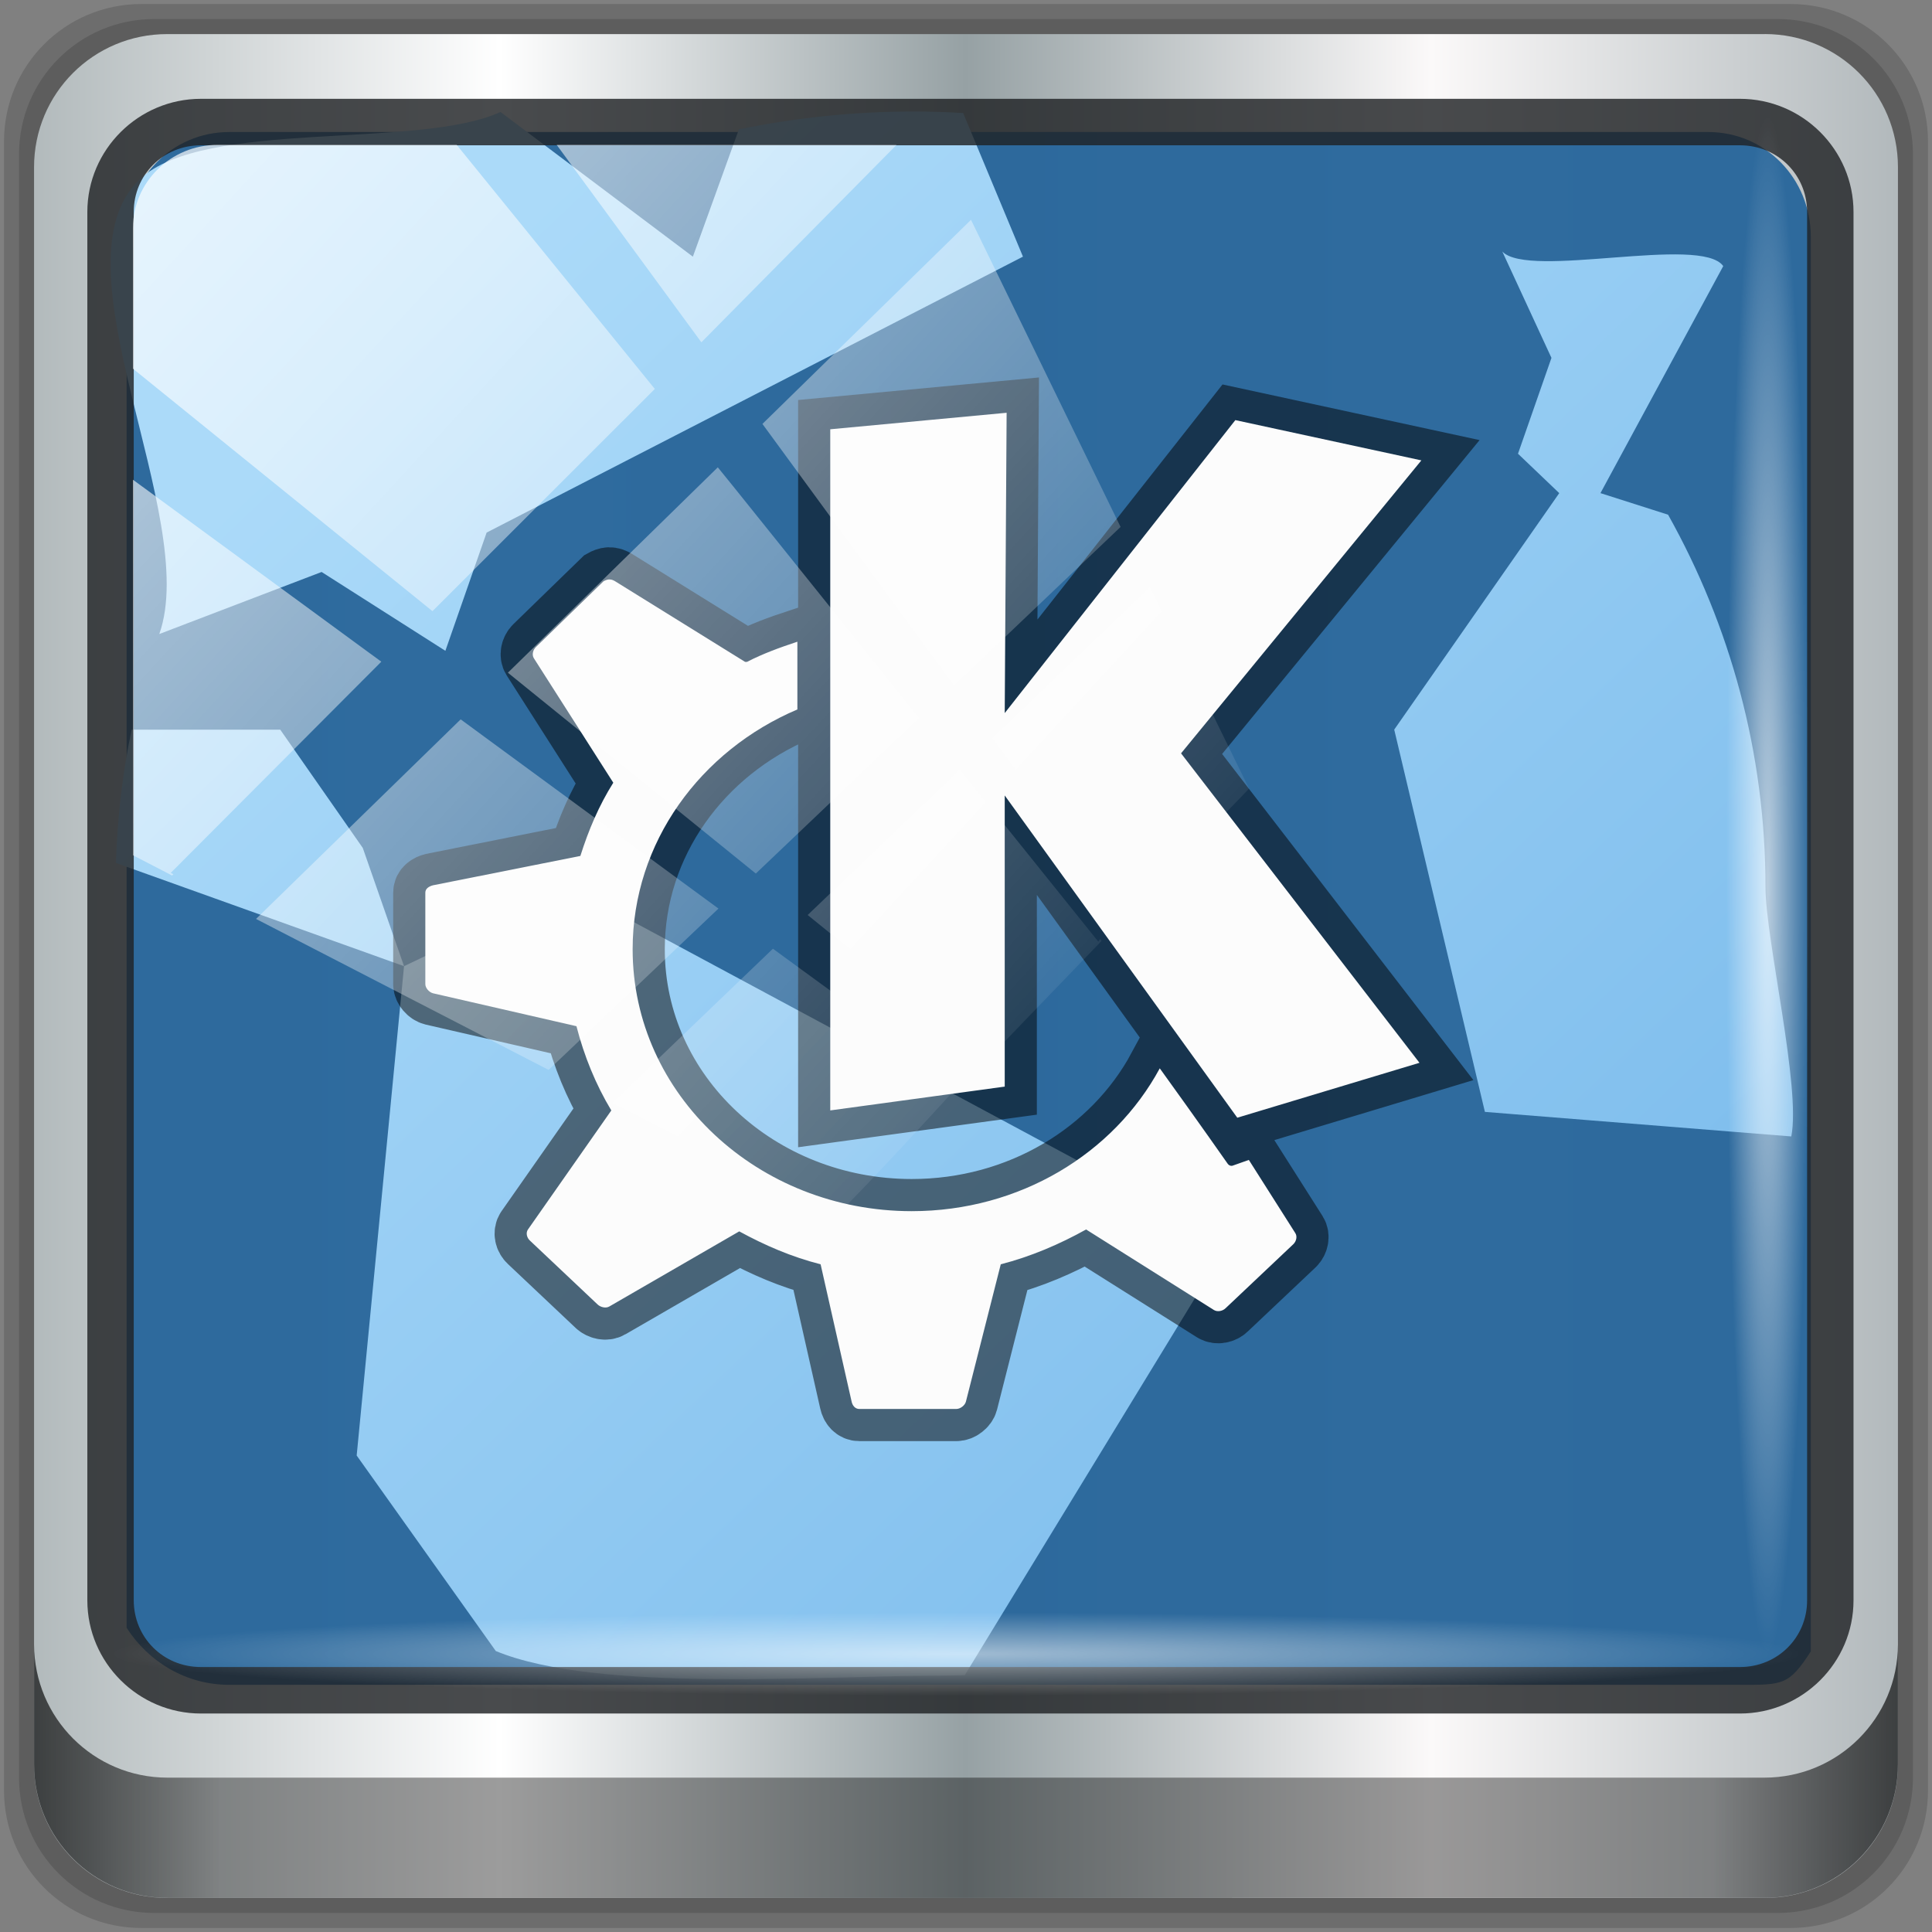 <?xml version="1.0" encoding="UTF-8" standalone="no"?>
<svg
   xmlns:dc="http://purl.org/dc/elements/1.1/"
   xmlns:cc="http://creativecommons.org/ns#"
   xmlns:rdf="http://www.w3.org/1999/02/22-rdf-syntax-ns#"
   xmlns:svg="http://www.w3.org/2000/svg"
   xmlns="http://www.w3.org/2000/svg"
   xmlns:xlink="http://www.w3.org/1999/xlink"
   xmlns:sodipodi="http://sodipodi.sourceforge.net/DTD/sodipodi-0.dtd"
   xmlns:inkscape="http://www.inkscape.org/namespaces/inkscape"
   width="48"
   height="48"
   version="1.1"
   id="svg674"
   sodipodi:docname="planetkde.svg"
   inkscape:version="0.92.2 5c3e80d, 2017-08-06">
  <rect width="100%" height="100%" fill="#808080" stroke="none"/>
  <sodipodi:namedview
     pagecolor="#ffffff"
     bordercolor="#666666"
     borderopacity="1"
     objecttolerance="10"
     gridtolerance="10"
     guidetolerance="10"
     inkscape:pageopacity="0"
     inkscape:pageshadow="2"
     inkscape:window-width="1280"
     inkscape:window-height="941"
     id="namedview676"
     showgrid="false"
     inkscape:snap-global="false"
     inkscape:zoom="4.9166667"
     inkscape:cx="-15.864407"
     inkscape:cy="24"
     inkscape:window-x="0"
     inkscape:window-y="21"
     inkscape:window-maximized="1"
     inkscape:current-layer="g5759" />
  <defs
     id="defs658">
    <linearGradient
       id="a"
       y1="16.317"
       x1="17.901"
       y2="38"
       x2="39.584"
       gradientUnits="userSpaceOnUse">
      <stop
         stop-color="#172525"
         id="stop643" />
      <stop
         offset="1"
         stop-color="#172525"
         stop-opacity="0"
         id="stop645" />
    </linearGradient>
    <linearGradient
       id="b"
       y1="537.22"
       y2="505.83"
       x1="423.04"
       gradientUnits="userSpaceOnUse"
       x2="398.97"
       gradientTransform="translate(0,9.153)">
      <stop
         stop-color="#197cf1"
         id="stop648" />
      <stop
         offset="1"
         stop-color="#20bcfa"
         id="stop650" />
    </linearGradient>
    <linearGradient
       id="c"
       y1="506.87"
       y2="536.3"
       x1="398.46"
       x2="427.88"
       gradientUnits="userSpaceOnUse"
       gradientTransform="matrix(1,0,0,0.955,0.001,22.483)">
      <stop
         stop-color="#abdaf9"
         id="stop653" />
      <stop
         offset="1"
         stop-color="#7cbcec"
         id="stop655" />
    </linearGradient>
    <linearGradient
       inkscape:collect="always"
       xlink:href="#linearGradient6139-0"
       id="linearGradient4071"
       gradientUnits="userSpaceOnUse"
       gradientTransform="matrix(0.551,0,0,0.551,-2.461,-1.909)"
       x1="6"
       y1="47"
       x2="90"
       y2="47" />
    <linearGradient
       id="linearGradient6139-0">
      <stop
         id="stop6141-2"
         offset="0"
         style="stop-color:#b2babc;stop-opacity:1" />
      <stop
         style="stop-color:#ffffff;stop-opacity:1;"
         offset="0.25"
         id="stop6151-0" />
      <stop
         style="stop-color:#96a1a4;stop-opacity:1"
         offset="0.5"
         id="stop6147-1" />
      <stop
         id="stop6149-4"
         offset="0.75"
         style="stop-color:#fbf9f9;stop-opacity:1;" />
      <stop
         id="stop6143-4"
         offset="1"
         style="stop-color:#b2b9bc;stop-opacity:1" />
    </linearGradient>
    <linearGradient
       gradientTransform="matrix(0.498,0,0,0.498,0.1,0.1)"
       inkscape:collect="always"
       xlink:href="#linearGradient3832-0-6-1-1"
       id="linearGradient4129"
       x1="1.5"
       y1="88.172"
       x2="94.5"
       y2="88.172"
       gradientUnits="userSpaceOnUse" />
    <linearGradient
       id="linearGradient3832-0-6-1-1">
      <stop
         style="stop-color:#000000;stop-opacity:1;"
         offset="0"
         id="stop3834-6-3-7-1" />
      <stop
         id="stop3872-2-4"
         offset="0.1"
         style="stop-color:#000000;stop-opacity:0.588;" />
      <stop
         style="stop-color:#000000;stop-opacity:0.588;"
         offset="0.9"
         id="stop3844-6-2-7-6" />
      <stop
         style="stop-color:#000000;stop-opacity:1;"
         offset="1"
         id="stop3836-5-0-2-9" />
    </linearGradient>
    <radialGradient
       inkscape:collect="always"
       xlink:href="#linearGradient3737"
       id="radialGradient7462"
       gradientUnits="userSpaceOnUse"
       gradientTransform="matrix(0.486,0,0,0.024,16.979,40.016)"
       cx="13.948"
       cy="44.893"
       fx="13.948"
       fy="44.893"
       r="43.199" />
    <linearGradient
       id="linearGradient3737">
      <stop
         offset="0"
         style="stop-color:#ffffff;stop-opacity:1"
         id="stop3739" />
      <stop
         offset="1"
         style="stop-color:#ffffff;stop-opacity:0"
         id="stop3741" />
    </linearGradient>
    <radialGradient
       inkscape:collect="always"
       xlink:href="#linearGradient3737"
       id="radialGradient7464"
       gradientUnits="userSpaceOnUse"
       gradientTransform="matrix(0.442,0,0,0.024,15.807,-44.996)"
       cx="13.948"
       cy="44.893"
       fx="13.948"
       fy="44.893"
       r="43.199" />
    <linearGradient
       inkscape:collect="always"
       xlink:href="#linearGradient3737"
       id="linearGradient4767"
       gradientUnits="userSpaceOnUse"
       x1="2.771"
       y1="-28.642"
       x2="50.528"
       y2="14.514" />
    <clipPath
       id="clipPath4156-4-1"
       clipPathUnits="userSpaceOnUse">
      <path
         inkscape:connector-curvature="0"
         id="path4158-0-8"
         d="m 27.046,-55.695 -14.214,13.321 h 0.061 l 15.653,21.771 10.231,-10.546 C 38.562,-32.302 27.468,-54.819 27.046,-55.695 Z M 9.647,-39.383 -5.241,-25.321 15.988,-7.806 26.372,-18.383 Z m 31.491,12.951 -9.741,9.714 8.945,12.458 7.781,-7.555 z m -49.84,4.379 -13.754,12.982 26.283,13.846 0.061,-0.062 -0.123,-0.062 L 13.599,-5.401 -8.702,-22.053 Z m 38.015,7.401 -9.803,9.775 11.579,9.559 7.628,-7.401 -8.669,-11.009 z m 20.187,5.674 -7.383,7.216 6.188,8.542 5.82,-6.137 z m -32.195,6.322 -9.557,9.498 13.662,7.185 7.934,-7.678 z m 23.312,2.374 -7.107,6.938 8.363,6.907 5.361,-5.674 -0.061,-0.092 -0.092,0.123 -6.464,-8.203 z m -8.73,8.542 -7.505,7.339 10.354,5.458 c 1.397,-1.321 5.675,-6.123 5.851,-6.322 z"
         style="opacity:0.6;fill:#ffffff;fill-opacity:1;stroke:none" />
    </clipPath>
    <linearGradient
       id="ButtonShadow-16"
       gradientTransform="scale(1.006,0.994)"
       x1="45.448"
       y1="92.54"
       x2="45.448"
       y2="7.017"
       gradientUnits="userSpaceOnUse">
      <stop
         style="stop-color:#000000;stop-opacity:1;"
         offset="0"
         id="stop3750-6" />
      <stop
         style="stop-color:#000000;stop-opacity:0.588;"
         offset="1"
         id="stop3752-4" />
    </linearGradient>
    <clipPath
       clipPathUnits="userSpaceOnUse"
       id="clipPath4355-7">
      <rect
         style="fill:#ffffff;fill-opacity:1;fill-rule:nonzero;stroke:none"
         id="rect4357-5"
         width="84"
         height="80"
         x="6"
         y="6"
         rx="6"
         ry="6" />
    </clipPath>
    <clipPath
       clipPathUnits="userSpaceOnUse"
       id="clipPath4355-9">
      <rect
         style="fill:#ffffff;fill-opacity:1;fill-rule:nonzero;stroke:none"
         id="rect4357-1"
         width="84"
         height="80"
         x="6"
         y="6"
         rx="6"
         ry="6" />
    </clipPath>
    <clipPath
       clipPathUnits="userSpaceOnUse"
       id="clipPath4355-1">
      <rect
         style="fill:#ffffff;fill-opacity:1;fill-rule:nonzero;stroke:none"
         id="rect4357-9"
         width="84"
         height="80"
         x="6"
         y="6"
         rx="6"
         ry="6" />
    </clipPath>
    <clipPath
       clipPathUnits="userSpaceOnUse"
       id="clipPath3943-52-0">
      <path
         id="path3945-4-1"
         d="m 69.781,20.844 -5,3.438 c 5.587,5.537 9,13.328 9,21.812 0,8.434 -3.377,16.096 -8.906,21.625 l 5,3.438 C 76.078,64.576 80,55.844 80,46.094 c 2e-6,-9.797 -3.963,-18.66 -10.219,-25.25 z M 40,24.062 28.906,36.219 H 21.5 c -0.823,0 -1.5,0.677 -1.5,1.5 v 1 14.844 1 c 0,0.823 0.684,1.61 1.5,1.5 h 7.406 L 40,68 V 66 26.062 Z m 20.594,3.281 -5,3.438 L 55.5,30.875 c 3.938,3.89 6.406,9.25 6.406,15.219 0,5.921 -2.43,11.148 -6.312,15.031 l 0.094,0.094 5.094,3.438 c 4.475,-4.908 7.25,-11.402 7.25,-18.562 0,-7.231 -2.879,-13.831 -7.438,-18.75 z m -9.25,6.5 -5.219,3.625 c 2.222,2.218 3.719,5.24 3.719,8.625 0,3.337 -1.459,6.228 -3.625,8.438 l 5.219,3.625 c 2.822,-3.237 4.531,-7.434 4.531,-12.062 0,-4.673 -1.754,-9.001 -4.625,-12.25 z"
         style="color:#000000;display:inline;overflow:visible;visibility:visible;opacity:0.8;fill:#ff00ff;fill-opacity:1;fill-rule:nonzero;stroke:none;stroke-width:1;marker:none;enable-background:accumulate"
         inkscape:connector-curvature="0" />
    </clipPath>
  </defs>
  <path
     style="display:inline;opacity:0.15;fill:#000000;fill-opacity:1;fill-rule:nonzero;stroke:none;stroke-width:0.498"
     d="M 44.486,0.1 H 3.514 c -1.892,0 -3.414,1.523 -3.414,3.414 v 40.971 C 0.1,46.377 1.623,47.9 3.514,47.9 H 44.486 C 46.377,47.9 47.9,46.377 47.9,44.486 V 3.514 c 0,-1.892 -1.523,-3.414 -3.414,-3.414 z"
     id="path3288"
     inkscape:connector-curvature="0" />
  <path
     inkscape:connector-curvature="0"
     id="path4085"
     d="M 44.166,0.473 H 3.834 c -1.862,0 -3.361,1.499 -3.361,3.361 V 44.166 c 0,1.862 1.499,3.361 3.361,3.361 H 44.166 c 1.862,0 3.361,-1.499 3.361,-3.361 V 3.834 c 0,-1.862 -1.499,-3.361 -3.361,-3.361 z"
     style="display:inline;opacity:0.15;fill:#000000;fill-opacity:1;fill-rule:nonzero;stroke:none;stroke-width:0.498" />
  <path
     style="display:inline;fill:url(#linearGradient4071);fill-opacity:1;fill-rule:nonzero;stroke:none;stroke-width:0.498"
     d="M 43.846,0.847 H 4.154 c -1.832,0 -3.308,1.475 -3.308,3.308 V 43.846 c 0,1.832 1.475,3.308 3.308,3.308 H 43.846 c 1.832,0 3.308,-1.475 3.308,-3.308 V 4.154 c 0,-1.832 -1.475,-3.308 -3.308,-3.308 z"
     id="rect4251-1"
     inkscape:connector-curvature="0" />
  <path
     style="display:inline;opacity:0.98;fill:#2b689c;fill-opacity:1;fill-rule:nonzero;stroke:none;stroke-width:0.516"
     d="m 5.697,3.28 c -1.422,0 -2.551,1.153 -2.551,2.606 v 10.797 3.648 20.111 c 0.546,0.849 1.478,1.417 2.551,1.417 H 7.738 40.396 43.219 c 1.073,0 1.224,0.018 1.77,-0.831 V 20.33 16.682 5.886 c 0,-1.452 -1.129,-2.606 -2.551,-2.606 z"
     id="path3400-6"
     inkscape:connector-curvature="0"
     sodipodi:nodetypes="sscccsccscccsss" />
  <g
     transform="matrix(1.025,0,0,1.025,-395.42,-513.935)"
     id="g5759"
     style="stroke-width:0.975">
    <path
       inkscape:connector-curvature="0"
       style="fill:url(#c);fill-rule:evenodd;stroke-width:0.975"
       id="path662"
       d="m 407.913,504.103 c -1.452,0 -2.864,0.153 -4.227,0.431 l -1.116,3.087 -4.663,-3.507 c -1.999,0.918 -7.182,0.159 -8.74,1.627 -2.189,2.062 1.477,8.174 0.47,11.027 l 3.934,-1.504 3,1.911 1,-2.866 13,-6.688 -1.45,-3.481 c -0.4,-0.023 -0.801,-0.037 -1.207,-0.037 m 15.467,5.972 -0.811,2.323 1,0.955 -4,5.732 2.198,9.266 7.426,0.595 c 0.239,-1.184 -0.625,-4.787 -0.625,-6.039 0,-3.272 -0.857,-6.345 -2.361,-9.031 l -1.639,-0.523 2.976,-5.503 c -0.535,-0.759 -4.714,0.322 -5.355,-0.353 M 388.966,519.087 c -0.221,1.047 -0.346,2.128 -0.381,3.23 l 6.984,2.502 -1,-2.866 -2,-2.866 z m 6.603,5.732 -1.148,11.861 3.372,4.739 c 2.449,1.017 7.928,0.596 10.777,0.596 0.199,0 0.395,-0.008 0.592,-0.013 l 6.408,-10.496 -16,-8.598 z"
       sodipodi:nodetypes="ccccscccccccccccccscccccccccccccscccc" />
    <path
       d="m 410.175,511.405 -4.275,0.4 v 16.51 l 4.229,-0.577 v -7.057 l 5.637,7.811 4.416,-1.331 -5.779,-7.501 5.825,-7.101 -4.509,-0.976 -5.59,7.101 z m -9.63,4.039 c -0.048,0 -0.106,0.026 -0.14,0.045 l -1.643,1.598 c -0.069,0.069 -0.098,0.186 -0.047,0.267 l 1.926,3.018 c -0.346,0.549 -0.601,1.15 -0.798,1.775 l -3.571,0.711 c -0.1,0.026 -0.187,0.082 -0.187,0.178 v 2.218 c 0,0.094 0.092,0.198 0.187,0.222 l 3.476,0.798 c 0.186,0.723 0.466,1.411 0.845,2.042 l -2.021,2.886 c -0.056,0.082 -0.027,0.198 0.047,0.267 l 1.645,1.553 c 0.069,0.063 0.196,0.097 0.282,0.045 l 3.148,-1.82 c 0.619,0.338 1.268,0.619 1.972,0.798 l 0.752,3.329 c 0.021,0.097 0.086,0.178 0.187,0.178 h 2.348 c 0.1,0 0.211,-0.086 0.235,-0.178 l 0.845,-3.329 c 0.727,-0.186 1.434,-0.49 2.068,-0.844 l 3.1,1.953 c 0.086,0.051 0.21,0.026 0.282,-0.045 l 1.643,-1.553 c 0.071,-0.069 0.098,-0.186 0.047,-0.266 l -1.127,-1.775 -0.376,0.133 c -0.054,0.026 -0.11,0 -0.14,-0.045 0,0 -0.711,-1.017 -1.643,-2.308 -1.117,2.065 -3.391,3.462 -6.013,3.462 -3.726,0 -6.764,-2.827 -6.764,-6.348 0,-2.59 1.647,-4.816 3.993,-5.813 v -1.642 c -0.427,0.142 -0.829,0.287 -1.221,0.489 0,0 -0.045,0 -0.047,0 l -3.148,-1.953 c -0.042,-0.026 -0.094,-0.048 -0.14,-0.044"
       id="path5788"
       inkscape:connector-curvature="0"
       style="color:#000000;color-interpolation:sRGB;color-interpolation-filters:linearRGB;fill:none;stroke:#000000;stroke-width:1.558;stroke-miterlimit:4;stroke-dasharray:none;stroke-opacity:1;color-rendering:auto;image-rendering:auto;shape-rendering:auto;text-rendering:auto;opacity:0.506" />
    <path
       style="color:#000000;color-interpolation:sRGB;color-interpolation-filters:linearRGB;fill:#fcfcfc;stroke-width:1.266;color-rendering:auto;image-rendering:auto;shape-rendering:auto;text-rendering:auto"
       inkscape:connector-curvature="0"
       id="path670"
       d="m 410.175,511.405 -4.275,0.4 v 16.51 l 4.229,-0.577 v -7.057 l 5.637,7.811 4.416,-1.331 -5.779,-7.501 5.825,-7.101 -4.509,-0.976 -5.59,7.101 z m -9.63,4.039 c -0.048,0 -0.106,0.026 -0.14,0.045 l -1.643,1.598 c -0.069,0.069 -0.098,0.186 -0.047,0.267 l 1.926,3.018 c -0.346,0.549 -0.601,1.15 -0.798,1.775 l -3.571,0.711 c -0.1,0.026 -0.187,0.082 -0.187,0.178 v 2.218 c 0,0.094 0.092,0.198 0.187,0.222 l 3.476,0.798 c 0.186,0.723 0.466,1.411 0.845,2.042 l -2.021,2.886 c -0.056,0.082 -0.027,0.198 0.047,0.267 l 1.645,1.553 c 0.069,0.063 0.196,0.097 0.282,0.045 l 3.148,-1.82 c 0.619,0.338 1.268,0.619 1.972,0.798 l 0.752,3.329 c 0.021,0.097 0.086,0.178 0.187,0.178 h 2.348 c 0.1,0 0.211,-0.086 0.235,-0.178 l 0.845,-3.329 c 0.727,-0.186 1.434,-0.49 2.068,-0.844 l 3.1,1.953 c 0.086,0.051 0.21,0.026 0.282,-0.045 l 1.643,-1.553 c 0.071,-0.069 0.098,-0.186 0.047,-0.266 l -1.127,-1.775 -0.376,0.133 c -0.054,0.026 -0.11,0 -0.14,-0.045 0,0 -0.711,-1.017 -1.643,-2.308 -1.117,2.065 -3.391,3.462 -6.013,3.462 -3.726,0 -6.764,-2.827 -6.764,-6.348 0,-2.59 1.647,-4.816 3.993,-5.813 v -1.642 c -0.427,0.142 -0.829,0.287 -1.221,0.489 0,0 -0.045,0 -0.047,0 l -3.148,-1.953 c -0.042,-0.026 -0.094,-0.048 -0.14,-0.044" />
  </g>
  <path
     inkscape:connector-curvature="0"
     id="path4989"
     d="m 4.992,2.455 c -1.552,0 -2.822,1.264 -2.822,2.811 V 39.761 c 0,1.547 1.27,2.811 2.822,2.811 H 43.228 c 1.552,0 2.822,-1.264 2.822,-2.811 V 5.266 c 0,-1.547 -1.27,-2.811 -2.822,-2.811 z m 0,1.155 H 43.228 c 0.94,0 1.669,0.737 1.669,1.656 V 39.761 c 0,0.919 -0.729,1.656 -1.669,1.656 H 4.992 c -0.94,0 -1.669,-0.737 -1.669,-1.656 V 5.266 c 0,-0.919 0.729,-1.656 1.669,-1.656 z"
     style="color:#000000;font-style:normal;font-variant:normal;font-weight:normal;font-stretch:normal;font-size:medium;line-height:normal;font-family:Sans;-inkscape-font-specification:Sans;text-indent:0;text-align:start;text-decoration:none;text-decoration-line:none;letter-spacing:normal;word-spacing:normal;text-transform:none;writing-mode:lr-tb;direction:ltr;baseline-shift:baseline;text-anchor:start;display:inline;overflow:visible;visibility:visible;fill:#1f2224;fill-opacity:0.809;stroke:none;stroke-width:1.183;marker:none;enable-background:accumulate" />
  <path
     inkscape:connector-curvature="0"
     style="display:inline;opacity:0.658;fill:url(#linearGradient4129);fill-opacity:1;fill-rule:nonzero;stroke:none;stroke-width:0.498"
     d="m 0.847,40.851 v 2.987 c 0,1.832 1.482,3.314 3.314,3.314 H 43.839 c 1.832,0 3.314,-1.482 3.314,-3.314 v -2.987 c 0,1.832 -1.482,3.314 -3.314,3.314 H 4.161 c -1.832,0 -3.314,-1.482 -3.314,-3.314 z"
     id="path4118" />
  <rect
     style="opacity:0.55;fill:url(#radialGradient7462);fill-opacity:1;stroke:none;stroke-width:0.498"
     id="rect4131"
     width="41.949"
     height="2.116"
     x="2.776"
     y="40.058"
     rx="2.116"
     ry="2.116" />
  <rect
     ry="2.116"
     rx="2.116"
     y="-44.955"
     x="2.868"
     height="2.116"
     width="38.215"
     id="rect4141"
     style="opacity:0.669;fill:url(#radialGradient7464);fill-opacity:1;stroke:none;stroke-width:0.498"
     transform="rotate(90)" />
  <g
     transform="translate(-452.299,-491.054)"
     id="g672" />
  <rect
     transform="matrix(0.532,0,0,0.522,2.239,19.259)"
     style="opacity:0.7;fill:url(#linearGradient4767);fill-opacity:1;stroke:none"
     id="rect4146"
     width="75.966"
     height="69.024"
     x="2"
     y="-30"
     rx="3.957"
     ry="3.957"
     clip-path="url(#clipPath4156-4-1)" />
</svg>
